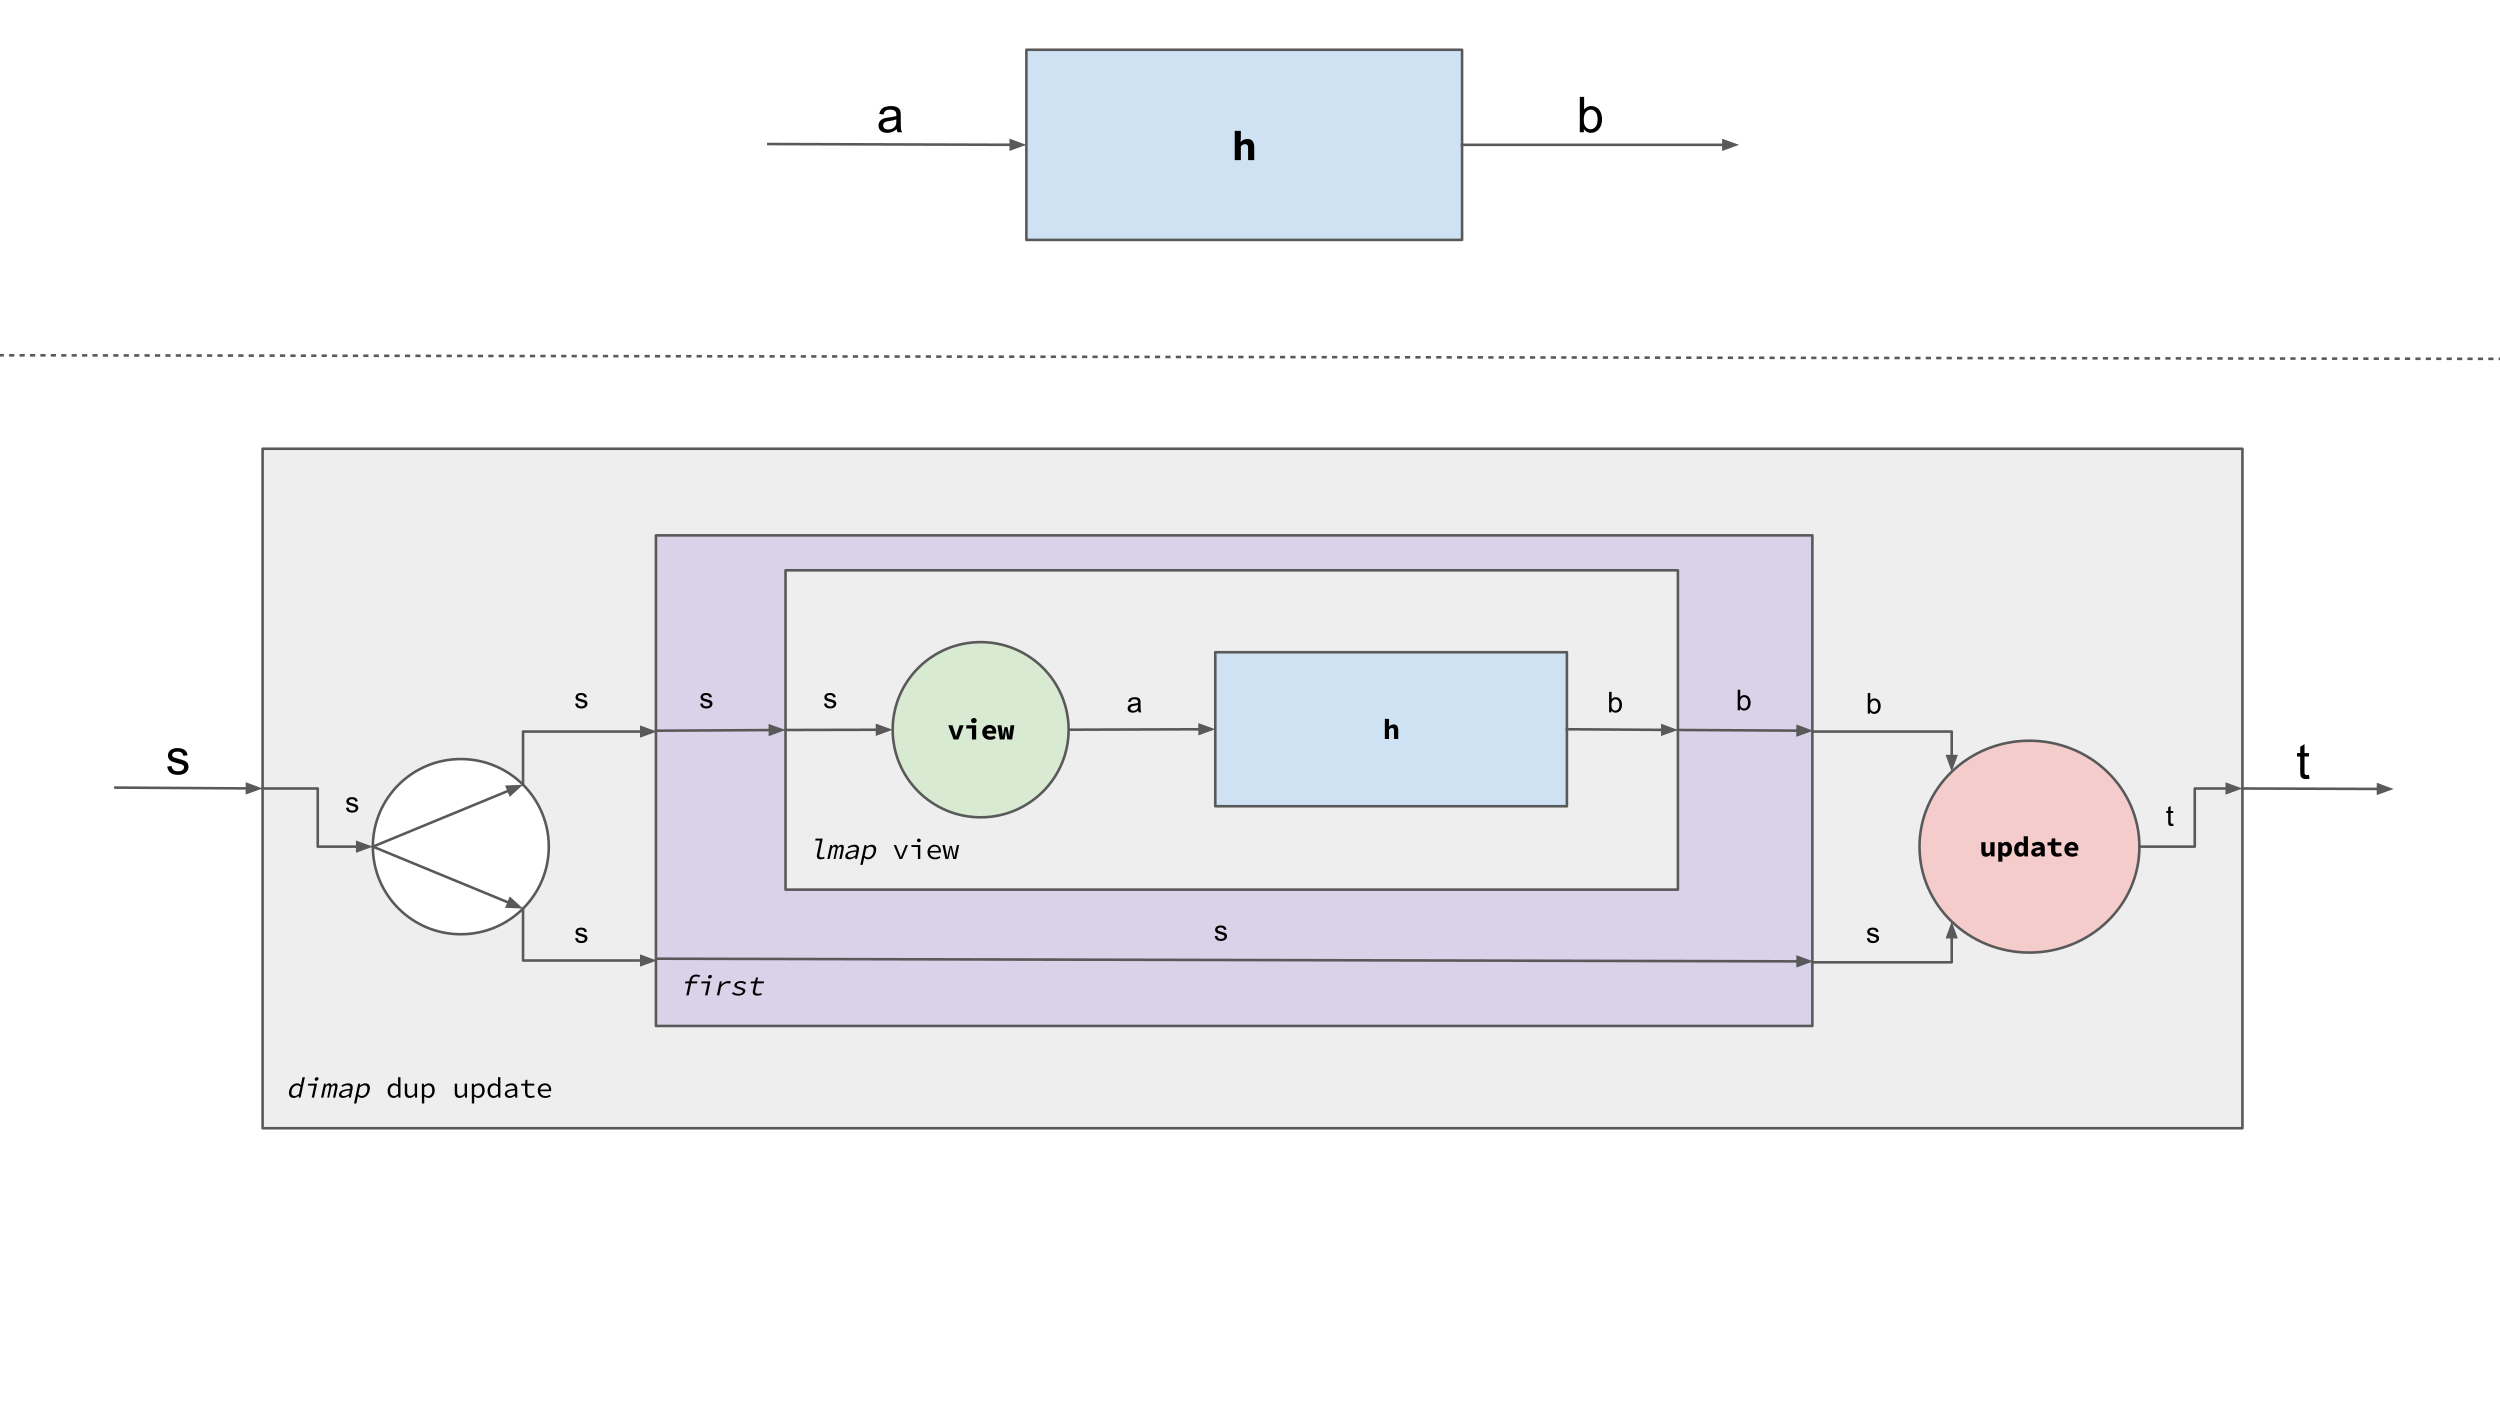 <?xml version="1.0" standalone="yes"?>

<svg version="1.1" viewBox="0.0 0.0 960.0 540.0" fill="none" stroke="none" stroke-linecap="square" stroke-miterlimit="10" xmlns="http://www.w3.org/2000/svg" xmlns:xlink="http://www.w3.org/1999/xlink"><rect x="0.0" y="0.0" width="960.0" height="540.0" fill="#808080" stroke="none"/><clipPath id="g2549d28fde_0_300.0"><path d="m0 0l960.0 0l0 540.0l-960.0 0l0 -540.0z" clip-rule="nonzero"></path></clipPath><g clip-path="url(#g2549d28fde_0_300.0)"><path fill="#ffffff" d="m0 0l960.0 0l0 540.0l-960.0 0z" fill-rule="evenodd"></path><path fill="#eeeeee" d="m100.837 172.325l760.252 0l0 260.913l-760.252 0z" fill-rule="evenodd"></path><path stroke="#595959" stroke-width="1.0" stroke-linejoin="round" stroke-linecap="butt" d="m100.837 172.325l760.252 0l0 260.913l-760.252 0z" fill-rule="evenodd"></path><path fill="#000000" d="m111.056 418.823q0.141 -0.656 0.453 -1.172q0.312 -0.531 0.719 -0.891q0.422 -0.359 0.906 -0.562q0.5 -0.203 0.969 -0.203q0.5 0 0.828 0.188q0.328 0.188 0.625 0.516l0.188 -1.0l0.422 -2.047l0.906 0l-1.656 7.828l-0.75 0l0.078 -0.703l-0.031 0q-0.406 0.344 -0.922 0.594q-0.516 0.234 -1.0 0.234q-0.531 0 -0.922 -0.172q-0.375 -0.188 -0.609 -0.547q-0.234 -0.359 -0.297 -0.875q-0.047 -0.516 0.094 -1.188zm0.938 -0.016q-0.203 0.969 0.094 1.516q0.312 0.531 1.062 0.531q0.781 0 1.672 -0.812l0.562 -2.656q-0.297 -0.344 -0.609 -0.484q-0.312 -0.141 -0.672 -0.141q-0.344 0 -0.688 0.156q-0.328 0.141 -0.609 0.406q-0.281 0.266 -0.5 0.641q-0.203 0.375 -0.312 0.844zm6.363 -2.672l3.391 0l-1.141 5.344l-0.906 0l0.984 -4.609l-2.484 0l0.156 -0.734zm3.078 -1.109q-0.312 0 -0.484 -0.172q-0.156 -0.188 -0.094 -0.516q0.062 -0.312 0.312 -0.5q0.25 -0.203 0.562 -0.203q0.312 0 0.469 0.203q0.156 0.188 0.094 0.5q-0.062 0.328 -0.312 0.516q-0.234 0.172 -0.547 0.172zm2.988 1.109l0.703 0l-0.078 0.703l0.031 0q0.281 -0.375 0.609 -0.609q0.328 -0.234 0.781 -0.234q0.812 0 0.812 0.938q0.328 -0.422 0.672 -0.672q0.344 -0.266 0.797 -0.266q0.562 0 0.766 0.438q0.203 0.422 0.031 1.219l-0.812 3.828l-0.859 0l0.797 -3.75q0.203 -0.953 -0.391 -0.953q-0.281 0 -0.547 0.203q-0.25 0.203 -0.531 0.625l-0.828 3.875l-0.719 0l0.797 -3.75q0.203 -0.953 -0.406 -0.953q-0.281 0 -0.531 0.203q-0.25 0.203 -0.531 0.625l-0.828 3.875l-0.875 0l1.141 -5.344zm5.784 3.953q0.094 -0.453 0.375 -0.781q0.281 -0.344 0.797 -0.578q0.531 -0.234 1.297 -0.391q0.781 -0.156 1.828 -0.25q0.047 -0.266 0.016 -0.5q-0.031 -0.25 -0.156 -0.438q-0.125 -0.188 -0.375 -0.297q-0.234 -0.109 -0.625 -0.109q-0.531 0 -1.062 0.203q-0.516 0.203 -0.938 0.438l-0.219 -0.609q0.219 -0.141 0.516 -0.266q0.312 -0.141 0.625 -0.25q0.328 -0.109 0.688 -0.188q0.359 -0.078 0.719 -0.078q1.094 0 1.5 0.609q0.406 0.594 0.203 1.594l-0.703 3.281l-0.75 0l0.078 -0.719l-0.031 0q-0.531 0.344 -1.125 0.594q-0.594 0.25 -1.172 0.25q-0.375 0 -0.688 -0.109q-0.297 -0.094 -0.516 -0.281q-0.203 -0.203 -0.281 -0.469q-0.078 -0.281 0 -0.656zm0.891 -0.062q-0.047 0.234 0.016 0.391q0.062 0.156 0.188 0.266q0.141 0.109 0.344 0.156q0.219 0.047 0.453 0.047q0.453 0 0.938 -0.203q0.5 -0.203 1.047 -0.594l0.297 -1.406q-0.875 0.062 -1.484 0.188q-0.594 0.125 -0.984 0.297q-0.375 0.172 -0.578 0.391q-0.188 0.203 -0.234 0.469zm6.144 1.906l-0.391 1.797l-0.906 0l1.625 -7.594l0.75 0l-0.078 0.688l0.031 0q0.453 -0.359 1.0 -0.594q0.547 -0.234 1.047 -0.234q0.531 0 0.891 0.203q0.375 0.188 0.578 0.547q0.219 0.359 0.25 0.859q0.031 0.5 -0.109 1.125q-0.141 0.688 -0.453 1.219q-0.297 0.531 -0.719 0.906q-0.422 0.375 -0.906 0.562q-0.469 0.188 -0.953 0.188q-0.375 0 -0.781 -0.172q-0.391 -0.188 -0.672 -0.516l-0.203 1.016zm0.359 -1.703q0.312 0.344 0.672 0.484q0.359 0.141 0.641 0.141q0.719 0 1.297 -0.562q0.578 -0.562 0.781 -1.562q0.094 -0.438 0.078 -0.797q0 -0.375 -0.125 -0.625q-0.125 -0.266 -0.391 -0.406q-0.25 -0.141 -0.641 -0.141q-0.359 0 -0.797 0.203q-0.438 0.188 -0.953 0.594l-0.562 2.672z" fill-rule="nonzero"></path><path fill="#000000" d="m148.856 418.823q0 -0.656 0.203 -1.172q0.203 -0.531 0.531 -0.891q0.344 -0.359 0.781 -0.562q0.453 -0.203 0.922 -0.203q0.5 0 0.859 0.188q0.375 0.188 0.75 0.516l-0.031 -1.0l0 -2.047l0.906 0l0 7.828l-0.75 0l-0.078 -0.703l-0.031 0q-0.328 0.344 -0.797 0.594q-0.453 0.234 -0.938 0.234q-0.531 0 -0.953 -0.172q-0.422 -0.188 -0.734 -0.547q-0.312 -0.359 -0.484 -0.875q-0.156 -0.516 -0.156 -1.188zm0.938 -0.016q0 0.969 0.406 1.516q0.422 0.531 1.172 0.531q0.781 0 1.5 -0.812l0 -2.656q-0.359 -0.344 -0.703 -0.484q-0.344 -0.141 -0.703 -0.141q-0.344 0 -0.656 0.156q-0.297 0.141 -0.531 0.406q-0.219 0.266 -0.359 0.641q-0.125 0.375 -0.125 0.844zm10.363 2.672l-0.75 0l-0.078 -0.938l-0.031 0q-0.406 0.469 -0.891 0.766q-0.484 0.297 -1.109 0.297q-0.969 0 -1.422 -0.531q-0.438 -0.547 -0.438 -1.625l0 -3.312l0.922 0l0 3.203q0 0.75 0.281 1.125q0.281 0.359 0.938 0.359q0.469 0 0.844 -0.234q0.375 -0.234 0.828 -0.75l0 -3.703l0.906 0l0 5.344zm2.753 0.453l0 1.797l-0.906 0l0 -7.594l0.75 0l0.078 0.688l0.031 0q0.375 -0.359 0.859 -0.594q0.5 -0.234 1.0 -0.234q0.531 0 0.938 0.203q0.422 0.188 0.703 0.547q0.281 0.359 0.422 0.859q0.141 0.5 0.141 1.125q0 0.688 -0.203 1.219q-0.188 0.531 -0.531 0.906q-0.328 0.375 -0.766 0.562q-0.438 0.188 -0.922 0.188q-0.375 0 -0.812 -0.172q-0.438 -0.188 -0.797 -0.516l0.016 1.016zm0 -1.703q0.391 0.344 0.766 0.484q0.391 0.141 0.672 0.141q0.719 0 1.172 -0.562q0.469 -0.562 0.469 -1.562q0 -0.438 -0.094 -0.797q-0.078 -0.375 -0.266 -0.625q-0.172 -0.266 -0.469 -0.406q-0.281 -0.141 -0.672 -0.141q-0.359 0 -0.766 0.203q-0.391 0.188 -0.812 0.594l0 2.672zm16.428 1.25l-0.75 0l-0.078 -0.938l-0.031 0q-0.406 0.469 -0.891 0.766q-0.484 0.297 -1.109 0.297q-0.969 0 -1.422 -0.531q-0.438 -0.547 -0.438 -1.625l0 -3.312l0.922 0l0 3.203q0 0.75 0.281 1.125q0.281 0.359 0.938 0.359q0.469 0 0.844 -0.234q0.375 -0.234 0.828 -0.75l0 -3.703l0.906 0l0 5.344zm2.753 0.453l0 1.797l-0.906 0l0 -7.594l0.75 0l0.078 0.688l0.031 0q0.375 -0.359 0.859 -0.594q0.5 -0.234 1.0 -0.234q0.531 0 0.938 0.203q0.422 0.188 0.703 0.547q0.281 0.359 0.422 0.859q0.141 0.5 0.141 1.125q0 0.688 -0.203 1.219q-0.188 0.531 -0.531 0.906q-0.328 0.375 -0.766 0.562q-0.438 0.188 -0.922 0.188q-0.375 0 -0.812 -0.172q-0.438 -0.188 -0.797 -0.516l0.016 1.016zm0 -1.703q0.391 0.344 0.766 0.484q0.391 0.141 0.672 0.141q0.719 0 1.172 -0.562q0.469 -0.562 0.469 -1.562q0 -0.438 -0.094 -0.797q-0.078 -0.375 -0.266 -0.625q-0.172 -0.266 -0.469 -0.406q-0.281 -0.141 -0.672 -0.141q-0.359 0 -0.766 0.203q-0.391 0.188 -0.812 0.594l0 2.672zm5.128 -1.406q0 -0.656 0.203 -1.172q0.203 -0.531 0.531 -0.891q0.344 -0.359 0.781 -0.562q0.453 -0.203 0.922 -0.203q0.5 0 0.859 0.188q0.375 0.188 0.75 0.516l-0.031 -1.0l0 -2.047l0.906 0l0 7.828l-0.75 0l-0.078 -0.703l-0.031 0q-0.328 0.344 -0.797 0.594q-0.453 0.234 -0.938 0.234q-0.531 0 -0.953 -0.172q-0.422 -0.188 -0.734 -0.547q-0.312 -0.359 -0.484 -0.875q-0.156 -0.516 -0.156 -1.188zm0.938 -0.016q0 0.969 0.406 1.516q0.422 0.531 1.172 0.531q0.781 0 1.5 -0.812l0 -2.656q-0.359 -0.344 -0.703 -0.484q-0.344 -0.141 -0.703 -0.141q-0.344 0 -0.656 0.156q-0.297 0.141 -0.531 0.406q-0.219 0.266 -0.359 0.641q-0.125 0.375 -0.125 0.844zm5.691 1.281q0 -0.453 0.203 -0.781q0.219 -0.344 0.688 -0.578q0.469 -0.234 1.203 -0.391q0.75 -0.156 1.781 -0.25q-0.016 -0.266 -0.094 -0.5q-0.078 -0.25 -0.25 -0.438q-0.156 -0.188 -0.422 -0.297q-0.266 -0.109 -0.656 -0.109q-0.531 0 -1.016 0.203q-0.484 0.203 -0.859 0.438l-0.344 -0.609q0.188 -0.141 0.453 -0.266q0.281 -0.141 0.578 -0.25q0.312 -0.109 0.641 -0.188q0.344 -0.078 0.703 -0.078q1.094 0 1.625 0.609q0.547 0.594 0.547 1.594l0 3.281l-0.75 0l-0.078 -0.719l-0.031 0q-0.453 0.344 -1.0 0.594q-0.531 0.25 -1.109 0.25q-0.375 0 -0.703 -0.109q-0.328 -0.094 -0.578 -0.281q-0.25 -0.203 -0.391 -0.469q-0.141 -0.281 -0.141 -0.656zm0.875 -0.062q0 0.234 0.094 0.391q0.109 0.156 0.266 0.266q0.156 0.109 0.375 0.156q0.219 0.047 0.453 0.047q0.453 0 0.891 -0.203q0.453 -0.203 0.922 -0.594l0 -1.406q-0.859 0.062 -1.438 0.188q-0.578 0.125 -0.922 0.297q-0.344 0.172 -0.5 0.391q-0.141 0.203 -0.141 0.469zm6.894 -3.156l-1.5 0l0 -0.688l1.531 -0.047l0.125 -1.5l0.75 0l0 1.5l2.625 0l0 0.734l-2.625 0l0 2.547q0 0.359 0.062 0.625q0.062 0.266 0.219 0.453q0.156 0.188 0.422 0.281q0.266 0.094 0.641 0.094q0.391 0 0.688 -0.062q0.312 -0.062 0.609 -0.172l0.188 0.656q-0.359 0.125 -0.797 0.219q-0.438 0.094 -0.875 0.094q-0.594 0 -0.984 -0.156q-0.391 -0.156 -0.641 -0.438q-0.234 -0.297 -0.344 -0.703q-0.094 -0.406 -0.094 -0.906l0 -2.531zm4.894 1.953q0 -0.672 0.219 -1.188q0.234 -0.516 0.609 -0.875q0.391 -0.375 0.875 -0.562q0.484 -0.203 1.0 -0.203q0.578 0 1.031 0.188q0.453 0.188 0.766 0.516q0.312 0.328 0.469 0.797q0.172 0.453 0.172 1.016q0 0.141 -0.016 0.281q0 0.141 -0.016 0.234l-4.188 0q0.016 0.422 0.172 0.766q0.172 0.344 0.438 0.594q0.266 0.234 0.625 0.375q0.375 0.125 0.812 0.125q0.484 0 0.875 -0.125q0.391 -0.141 0.766 -0.375l0.312 0.594q-0.391 0.266 -0.906 0.453q-0.5 0.172 -1.156 0.172q-0.594 0 -1.125 -0.188q-0.516 -0.188 -0.906 -0.547q-0.391 -0.359 -0.609 -0.875q-0.219 -0.516 -0.219 -1.172zm4.312 -0.453q0 -0.797 -0.422 -1.219q-0.422 -0.438 -1.172 -0.438q-0.328 0 -0.641 0.109q-0.297 0.109 -0.547 0.328q-0.234 0.219 -0.406 0.531q-0.156 0.297 -0.203 0.688l3.391 0z" fill-rule="nonzero"></path><path fill="#d9d2e9" d="m251.885 205.583l444.063 0l0 188.378l-444.063 0z" fill-rule="evenodd"></path><path stroke="#595959" stroke-width="1.0" stroke-linejoin="round" stroke-linecap="butt" d="m251.885 205.583l444.063 0l0 188.378l-444.063 0z" fill-rule="evenodd"></path><path fill="#000000" d="m268.525 375.232q-0.312 -0.156 -0.578 -0.203q-0.266 -0.062 -0.625 -0.062q-0.719 0 -1.125 0.375q-0.391 0.375 -0.531 1.031l-0.094 0.484l2.25 0l-0.156 0.734l-2.25 0l-0.984 4.609l-0.891 0l0.984 -4.609l-1.516 0l0.141 -0.688l1.531 -0.047l0.094 -0.453q0.203 -0.984 0.844 -1.578q0.656 -0.594 1.766 -0.594q0.797 0 1.484 0.312l-0.344 0.688zm0.878 1.625l3.391 0l-1.141 5.344l-0.906 0l0.984 -4.609l-2.484 0l0.156 -0.734zm3.078 -1.109q-0.312 0 -0.484 -0.172q-0.156 -0.188 -0.094 -0.516q0.062 -0.312 0.312 -0.5q0.25 -0.203 0.562 -0.203q0.312 0 0.469 0.203q0.156 0.188 0.094 0.5q-0.062 0.328 -0.312 0.516q-0.234 0.172 -0.547 0.172zm3.941 1.109l0.75 0l-0.203 1.266l0.031 0q0.547 -0.656 1.25 -1.031q0.703 -0.375 1.438 -0.375q0.297 0 0.531 0.062q0.25 0.047 0.484 0.156l-0.375 0.781q-0.281 -0.094 -0.469 -0.125q-0.172 -0.047 -0.5 -0.047q-0.594 0 -1.234 0.344q-0.625 0.344 -1.266 1.172l-0.672 3.141l-0.906 0l1.141 -5.344zm5.159 4.047q0.375 0.328 0.844 0.531q0.484 0.188 1.203 0.188q0.734 0 1.125 -0.234q0.406 -0.25 0.484 -0.594q0.062 -0.312 -0.266 -0.547q-0.328 -0.25 -1.25 -0.484q-0.391 -0.109 -0.734 -0.25q-0.344 -0.141 -0.578 -0.328q-0.219 -0.203 -0.344 -0.422q-0.125 -0.234 -0.062 -0.516q0.062 -0.328 0.266 -0.609q0.219 -0.281 0.531 -0.484q0.328 -0.203 0.781 -0.312q0.453 -0.125 1.0 -0.125q0.609 0 1.125 0.203q0.531 0.203 0.859 0.484l-0.562 0.578q-0.281 -0.25 -0.688 -0.406q-0.391 -0.156 -0.891 -0.156q-0.375 0 -0.641 0.062q-0.266 0.062 -0.453 0.172q-0.172 0.109 -0.266 0.25q-0.078 0.141 -0.125 0.297q-0.062 0.328 0.328 0.547q0.406 0.203 1.109 0.391q1.016 0.281 1.453 0.641q0.453 0.344 0.328 0.953q-0.062 0.328 -0.281 0.625q-0.203 0.281 -0.562 0.5q-0.344 0.219 -0.828 0.344q-0.469 0.125 -1.047 0.125q-0.781 0 -1.406 -0.234q-0.609 -0.25 -1.016 -0.594l0.562 -0.594zm8.128 -3.312l-1.5 0l0.141 -0.688l1.547 -0.047l0.438 -1.5l0.75 0l-0.312 1.5l2.625 0l-0.156 0.734l-2.625 0l-0.547 2.547q-0.078 0.359 -0.078 0.625q0.016 0.266 0.125 0.453q0.125 0.188 0.359 0.281q0.25 0.094 0.625 0.094q0.391 0 0.703 -0.062q0.328 -0.062 0.641 -0.172l0.062 0.656q-0.391 0.125 -0.859 0.219q-0.453 0.094 -0.891 0.094q-0.594 0 -0.953 -0.156q-0.344 -0.156 -0.531 -0.438q-0.188 -0.297 -0.203 -0.703q-0.016 -0.406 0.094 -0.906l0.547 -2.531z" fill-rule="nonzero"></path><path fill="#cfe2f3" d="m394.129 19.12l167.307 0l0 73.008l-167.307 0z" fill-rule="evenodd"></path><path stroke="#595959" stroke-width="1.0" stroke-linejoin="round" stroke-linecap="butt" d="m394.129 19.12l167.307 0l0 73.008l-167.307 0z" fill-rule="evenodd"></path><path fill="#000000" d="m474.138 50.265l2.344 0l0 2.75l-0.125 1.531q0.234 -0.234 0.516 -0.438q0.281 -0.219 0.609 -0.391q0.328 -0.172 0.719 -0.266q0.391 -0.094 0.844 -0.094q1.344 0 1.953 0.859q0.625 0.859 0.625 2.375l0 4.891l-2.359 0l0 -4.594q0 -0.797 -0.25 -1.156q-0.25 -0.375 -0.906 -0.375q-0.484 0 -0.844 0.203q-0.359 0.203 -0.781 0.625l0 5.297l-2.344 0l0 -11.219z" fill-rule="nonzero"></path><path fill="#000000" fill-opacity="0.0" d="m295.042 55.309l99.087 0.315" fill-rule="evenodd"></path><path stroke="#595959" stroke-width="1.0" stroke-linejoin="round" stroke-linecap="butt" d="m295.042 55.309l93.087 0.296" fill-rule="evenodd"></path><path fill="#595959" stroke="#595959" stroke-width="1.0" stroke-linecap="butt" d="m388.123 57.257l4.543 -1.637l-4.533 -1.666z" fill-rule="evenodd"></path><path fill="#000000" fill-opacity="0.0" d="m561.436 55.624l106.362 0" fill-rule="evenodd"></path><path stroke="#595959" stroke-width="1.0" stroke-linejoin="round" stroke-linecap="butt" d="m561.436 55.624l100.362 0" fill-rule="evenodd"></path><path fill="#595959" stroke="#595959" stroke-width="1.0" stroke-linecap="butt" d="m661.798 57.276l4.538 -1.652l-4.538 -1.652z" fill-rule="evenodd"></path><path fill="#000000" fill-opacity="0.0" d="m327.657 23.876l29.512 0l0 31.496l-29.512 0z" fill-rule="evenodd"></path><path fill="#000000" d="m344.345 49.577q-0.938 0.797 -1.797 1.125q-0.859 0.312 -1.844 0.312q-1.609 0 -2.484 -0.781q-0.875 -0.797 -0.875 -2.031q0 -0.734 0.328 -1.328q0.328 -0.594 0.859 -0.953q0.531 -0.359 1.203 -0.547q0.5 -0.141 1.484 -0.25q2.031 -0.25 2.984 -0.578q0 -0.344 0 -0.438q0 -1.016 -0.469 -1.438q-0.641 -0.562 -1.906 -0.562q-1.172 0 -1.734 0.406q-0.562 0.406 -0.828 1.469l-1.641 -0.234q0.234 -1.047 0.734 -1.688q0.516 -0.641 1.469 -0.984q0.969 -0.359 2.25 -0.359q1.266 0 2.047 0.297q0.781 0.297 1.156 0.75q0.375 0.453 0.516 1.141q0.094 0.422 0.094 1.531l0 2.234q0 2.328 0.094 2.953q0.109 0.609 0.438 1.172l-1.75 0q-0.266 -0.516 -0.328 -1.219zm-0.141 -3.719q-0.906 0.359 -2.734 0.625q-1.031 0.141 -1.453 0.328q-0.422 0.188 -0.656 0.547q-0.234 0.359 -0.234 0.797q0 0.672 0.5 1.125q0.516 0.438 1.484 0.438q0.969 0 1.719 -0.422q0.75 -0.438 1.109 -1.156q0.266 -0.578 0.266 -1.672l0 -0.609z" fill-rule="nonzero"></path><path fill="#000000" fill-opacity="0.0" d="m596.398 23.876l29.512 0l0 31.496l-29.512 0z" fill-rule="evenodd"></path><path fill="#000000" d="m608.194 50.796l-1.547 0l0 -13.594l1.656 0l0 4.844q1.062 -1.328 2.703 -1.328q0.906 0 1.719 0.375q0.812 0.359 1.328 1.031q0.531 0.656 0.828 1.594q0.297 0.938 0.297 2.0q0 2.531 -1.25 3.922q-1.25 1.375 -3.0 1.375q-1.75 0 -2.734 -1.453l0 1.234zm-0.016 -5.0q0 1.766 0.469 2.562q0.797 1.281 2.141 1.281q1.094 0 1.891 -0.938q0.797 -0.953 0.797 -2.844q0 -1.922 -0.766 -2.844q-0.766 -0.922 -1.844 -0.922q-1.094 0 -1.891 0.953q-0.797 0.953 -0.797 2.75z" fill-rule="nonzero"></path><path fill="#000000" fill-opacity="0.0" d="m0 136.418l960.693 1.386" fill-rule="evenodd"></path><path stroke="#595959" stroke-width="1.0" stroke-linejoin="round" stroke-linecap="butt" stroke-dasharray="1.0,3.0" d="m0 136.418l960.693 1.386" fill-rule="evenodd"></path><path fill="#eeeeee" d="m301.644 219.003l342.677 0l0 122.614l-342.677 0z" fill-rule="evenodd"></path><path stroke="#595959" stroke-width="1.0" stroke-linejoin="round" stroke-linecap="butt" d="m301.644 219.003l342.677 0l0 122.614l-342.677 0z" fill-rule="evenodd"></path><path fill="#000000" d="m313.191 322.029l2.734 0l-1.281 6.094q-0.125 0.594 0.094 0.859q0.219 0.266 0.688 0.266q0.453 0 1.078 -0.266l0.094 0.688q-0.391 0.125 -0.734 0.219q-0.344 0.094 -0.781 0.094q-0.859 0 -1.203 -0.484q-0.344 -0.484 -0.141 -1.438l1.125 -5.297l-1.828 0l0.156 -0.734zm5.644 2.484l0.703 0l-0.078 0.703l0.031 0q0.281 -0.375 0.609 -0.609q0.328 -0.234 0.781 -0.234q0.812 0 0.812 0.938q0.328 -0.422 0.672 -0.672q0.344 -0.266 0.797 -0.266q0.562 0 0.766 0.438q0.203 0.422 0.031 1.219l-0.812 3.828l-0.859 0l0.797 -3.75q0.203 -0.953 -0.391 -0.953q-0.281 0 -0.547 0.203q-0.25 0.203 -0.531 0.625l-0.828 3.875l-0.719 0l0.797 -3.75q0.203 -0.953 -0.406 -0.953q-0.281 0 -0.531 0.203q-0.25 0.203 -0.531 0.625l-0.828 3.875l-0.875 0l1.141 -5.344zm5.784 3.953q0.094 -0.453 0.375 -0.781q0.281 -0.344 0.797 -0.578q0.531 -0.234 1.297 -0.391q0.781 -0.156 1.828 -0.25q0.047 -0.266 0.016 -0.5q-0.031 -0.25 -0.156 -0.438q-0.125 -0.188 -0.375 -0.297q-0.234 -0.109 -0.625 -0.109q-0.531 0 -1.062 0.203q-0.516 0.203 -0.938 0.438l-0.219 -0.609q0.219 -0.141 0.516 -0.266q0.312 -0.141 0.625 -0.25q0.328 -0.109 0.688 -0.188q0.359 -0.078 0.719 -0.078q1.094 0 1.5 0.609q0.406 0.594 0.203 1.594l-0.703 3.281l-0.75 0l0.078 -0.719l-0.031 0q-0.531 0.344 -1.125 0.594q-0.594 0.25 -1.172 0.25q-0.375 0 -0.688 -0.109q-0.297 -0.094 -0.516 -0.281q-0.203 -0.203 -0.281 -0.469q-0.078 -0.281 0 -0.656zm0.891 -0.062q-0.047 0.234 0.016 0.391q0.062 0.156 0.188 0.266q0.141 0.109 0.344 0.156q0.219 0.047 0.453 0.047q0.453 0 0.938 -0.203q0.5 -0.203 1.047 -0.594l0.297 -1.406q-0.875 0.062 -1.484 0.188q-0.594 0.125 -0.984 0.297q-0.375 0.172 -0.578 0.391q-0.188 0.203 -0.234 0.469zm6.144 1.906l-0.391 1.797l-0.906 0l1.625 -7.594l0.75 0l-0.078 0.688l0.031 0q0.453 -0.359 1.0 -0.594q0.547 -0.234 1.047 -0.234q0.531 0 0.891 0.203q0.375 0.188 0.578 0.547q0.219 0.359 0.25 0.859q0.031 0.5 -0.109 1.125q-0.141 0.688 -0.453 1.219q-0.297 0.531 -0.719 0.906q-0.422 0.375 -0.906 0.562q-0.469 0.188 -0.953 0.188q-0.375 0 -0.781 -0.172q-0.391 -0.188 -0.672 -0.516l-0.203 1.016zm0.359 -1.703q0.312 0.344 0.672 0.484q0.359 0.141 0.641 0.141q0.719 0 1.297 -0.562q0.578 -0.562 0.781 -1.562q0.094 -0.438 0.078 -0.797q0 -0.375 -0.125 -0.625q-0.125 -0.266 -0.391 -0.406q-0.25 -0.141 -0.641 -0.141q-0.359 0 -0.797 0.203q-0.438 0.188 -0.953 0.594l-0.562 2.672z" fill-rule="nonzero"></path><path fill="#000000" d="m343.176 324.513l0.906 0l1.234 3.031q0.172 0.406 0.312 0.797q0.156 0.391 0.297 0.781l0.047 0q0.141 -0.391 0.266 -0.781q0.141 -0.391 0.312 -0.797l1.234 -3.031l0.859 0l-2.203 5.344l-1.016 0l-2.25 -5.344zm6.816 0l3.391 0l0 5.344l-0.906 0l0 -4.609l-2.484 0l0 -0.734zm2.844 -1.109q-0.312 0 -0.516 -0.172q-0.203 -0.188 -0.203 -0.516q0 -0.312 0.203 -0.5q0.203 -0.203 0.516 -0.203q0.312 0 0.516 0.203q0.203 0.188 0.203 0.5q0 0.328 -0.203 0.516q-0.203 0.172 -0.516 0.172zm3.331 3.797q0 -0.672 0.219 -1.188q0.234 -0.516 0.609 -0.875q0.391 -0.375 0.875 -0.562q0.484 -0.203 1.0 -0.203q0.578 0 1.031 0.188q0.453 0.188 0.766 0.516q0.312 0.328 0.469 0.797q0.172 0.453 0.172 1.016q0 0.141 -0.016 0.281q0 0.141 -0.016 0.234l-4.188 0q0.016 0.422 0.172 0.766q0.172 0.344 0.438 0.594q0.266 0.234 0.625 0.375q0.375 0.125 0.812 0.125q0.484 0 0.875 -0.125q0.391 -0.141 0.766 -0.375l0.312 0.594q-0.391 0.266 -0.906 0.453q-0.5 0.172 -1.156 0.172q-0.594 0 -1.125 -0.188q-0.516 -0.188 -0.906 -0.547q-0.391 -0.359 -0.609 -0.875q-0.219 -0.516 -0.219 -1.172zm4.312 -0.453q0 -0.797 -0.422 -1.219q-0.422 -0.438 -1.172 -0.438q-0.328 0 -0.641 0.109q-0.297 0.109 -0.547 0.328q-0.234 0.219 -0.406 0.531q-0.156 0.297 -0.203 0.688l3.391 0zm1.409 -2.234l0.922 0l0.641 3.094q0.078 0.375 0.141 0.75q0.078 0.359 0.125 0.734l0.047 0q0.078 -0.375 0.156 -0.734q0.078 -0.375 0.156 -0.75l0.656 -2.781l0.766 0l0.656 2.781q0.094 0.375 0.172 0.75q0.078 0.359 0.172 0.734l0.031 0q0.078 -0.375 0.141 -0.734q0.062 -0.375 0.125 -0.75l0.656 -3.094l0.859 0l-1.172 5.344l-1.094 0l-0.625 -2.703q-0.078 -0.391 -0.156 -0.766q-0.062 -0.375 -0.141 -0.781l-0.047 0q-0.062 0.344 -0.141 0.719q-0.062 0.375 -0.156 0.844l-0.625 2.688l-1.078 0l-1.188 -5.344z" fill-rule="nonzero"></path><path fill="#cfe2f3" d="m466.667 250.454l135.024 0l0 59.15l-135.024 0z" fill-rule="evenodd"></path><path stroke="#595959" stroke-width="1.0" stroke-linejoin="round" stroke-linecap="butt" d="m466.667 250.454l135.024 0l0 59.15l-135.024 0z" fill-rule="evenodd"></path><path fill="#000000" d="m531.779 276.05l1.609 0l0 1.906l-0.078 1.031q0.156 -0.141 0.344 -0.281q0.203 -0.156 0.422 -0.266q0.234 -0.125 0.5 -0.188q0.266 -0.078 0.578 -0.078q0.922 0 1.344 0.594q0.422 0.594 0.422 1.641l0 3.359l-1.609 0l0 -3.156q0 -0.547 -0.188 -0.797q-0.172 -0.266 -0.625 -0.266q-0.328 0 -0.578 0.156q-0.25 0.141 -0.531 0.422l0 3.641l-1.609 0l0 -7.719z" fill-rule="nonzero"></path><path fill="#000000" fill-opacity="0.0" d="m410.346 280.209l56.315 -0.189" fill-rule="evenodd"></path><path stroke="#595959" stroke-width="1.0" stroke-linejoin="round" stroke-linecap="butt" d="m410.346 280.209l50.315 -0.169" fill-rule="evenodd"></path><path fill="#595959" stroke="#595959" stroke-width="1.0" stroke-linecap="butt" d="m460.666 281.692l4.533 -1.667l-4.544 -1.637z" fill-rule="evenodd"></path><path fill="#000000" fill-opacity="0.0" d="m601.691 280.029l42.646 0.283" fill-rule="evenodd"></path><path stroke="#595959" stroke-width="1.0" stroke-linejoin="round" stroke-linecap="butt" d="m601.691 280.029l36.646 0.244" fill-rule="evenodd"></path><path fill="#595959" stroke="#595959" stroke-width="1.0" stroke-linecap="butt" d="m638.326 281.924l4.549 -1.622l-4.527 -1.682z" fill-rule="evenodd"></path><path fill="#000000" fill-opacity="0.0" d="m423.626 254.307l23.811 0l0 25.512l-23.811 0z" fill-rule="evenodd"></path><path fill="#000000" d="m437.079 272.844q-0.547 0.453 -1.047 0.641q-0.484 0.188 -1.062 0.188q-0.938 0 -1.453 -0.453q-0.5 -0.469 -0.5 -1.172q0 -0.422 0.188 -0.766q0.203 -0.344 0.5 -0.547q0.312 -0.219 0.703 -0.328q0.281 -0.078 0.859 -0.141q1.172 -0.141 1.719 -0.344q0.016 -0.188 0.016 -0.25q0 -0.594 -0.281 -0.828q-0.359 -0.328 -1.094 -0.328q-0.688 0 -1.016 0.234q-0.312 0.234 -0.469 0.844l-0.953 -0.125q0.125 -0.609 0.422 -0.984q0.297 -0.375 0.859 -0.562q0.562 -0.203 1.297 -0.203q0.734 0 1.188 0.172q0.453 0.172 0.656 0.438q0.219 0.25 0.312 0.641q0.047 0.25 0.047 0.906l0 1.281q0 1.344 0.062 1.703q0.062 0.359 0.25 0.688l-1.016 0q-0.156 -0.297 -0.188 -0.703zm-0.094 -2.156q-0.516 0.219 -1.578 0.359q-0.594 0.094 -0.844 0.203q-0.234 0.094 -0.375 0.312q-0.141 0.203 -0.141 0.453q0 0.391 0.297 0.656q0.297 0.25 0.859 0.25q0.562 0 0.984 -0.25q0.438 -0.25 0.656 -0.672q0.141 -0.328 0.141 -0.969l0 -0.344z" fill-rule="nonzero"></path><path fill="#000000" fill-opacity="0.0" d="m608.176 254.307l23.811 0l0 25.512l-23.811 0z" fill-rule="evenodd"></path><path fill="#000000" d="m618.786 273.547l-0.891 0l0 -7.875l0.969 0l0 2.812q0.609 -0.766 1.562 -0.766q0.531 0 1.0 0.219q0.469 0.203 0.766 0.594q0.312 0.375 0.484 0.922q0.172 0.531 0.172 1.156q0 1.469 -0.734 2.266q-0.719 0.797 -1.734 0.797q-1.016 0 -1.594 -0.844l0 0.719zm0 -2.891q0 1.016 0.281 1.484q0.453 0.734 1.234 0.734q0.625 0 1.078 -0.547q0.469 -0.547 0.469 -1.641q0 -1.109 -0.438 -1.641q-0.438 -0.531 -1.078 -0.531q-0.625 0 -1.094 0.547q-0.453 0.547 -0.453 1.594z" fill-rule="nonzero"></path><path fill="#d9ead3" d="m342.787 280.209l0 0c0 -18.578 15.124 -33.638 33.78 -33.638l0 0c8.959 0 17.551 3.544 23.886 9.852c6.335 6.308 9.894 14.864 9.894 23.785l0 0c0 18.578 -15.124 33.638 -33.78 33.638l0 0c-18.656 0 -33.78 -15.06 -33.78 -33.638z" fill-rule="evenodd"></path><path stroke="#595959" stroke-width="1.0" stroke-linejoin="round" stroke-linecap="butt" d="m342.787 280.209l0 0c0 -18.578 15.124 -33.638 33.78 -33.638l0 0c8.959 0 17.551 3.544 23.886 9.852c6.335 6.308 9.894 14.864 9.894 23.785l0 0c0 18.578 -15.124 33.638 -33.78 33.638l0 0c-18.656 0 -33.78 -15.06 -33.78 -33.638z" fill-rule="evenodd"></path><path fill="#000000" d="m364.122 278.496l1.625 0l0.859 2.578q0.125 0.406 0.25 0.828q0.125 0.422 0.25 0.844l0.031 0q0.125 -0.422 0.234 -0.844q0.125 -0.422 0.25 -0.828l0.859 -2.578l1.562 0l-2.016 5.453l-1.859 0l-2.047 -5.453zm6.925 0l3.797 0l0 5.453l-1.609 0l0 -4.188l-2.188 0l0 -1.266zm2.922 -0.812q-0.469 0 -0.781 -0.25q-0.297 -0.266 -0.297 -0.719q0 -0.453 0.297 -0.734q0.312 -0.281 0.781 -0.281q0.469 0 0.766 0.281q0.312 0.281 0.312 0.734q0 0.453 -0.312 0.719q-0.297 0.25 -0.766 0.25zm3.206 3.531q0 -0.672 0.234 -1.188q0.234 -0.531 0.625 -0.891q0.406 -0.375 0.906 -0.578q0.516 -0.203 1.062 -0.203q0.625 0 1.109 0.203q0.484 0.203 0.797 0.562q0.328 0.344 0.484 0.828q0.172 0.469 0.172 1.031q0 0.219 -0.016 0.422q-0.016 0.188 -0.047 0.297l-3.672 0q0.094 0.609 0.531 0.891q0.453 0.266 1.047 0.266q0.375 0 0.703 -0.094q0.344 -0.094 0.719 -0.281l0.516 0.969q-0.453 0.297 -1.031 0.469q-0.562 0.156 -1.125 0.156q-0.641 0 -1.188 -0.188q-0.547 -0.188 -0.953 -0.547q-0.406 -0.375 -0.641 -0.906q-0.234 -0.531 -0.234 -1.219zm3.938 -0.594q0 -0.453 -0.266 -0.734q-0.25 -0.297 -0.812 -0.297q-0.438 0 -0.781 0.266q-0.328 0.25 -0.438 0.766l2.297 0zm1.894 -2.125l1.578 0l0.328 2.531q0.062 0.406 0.094 0.797q0.047 0.391 0.094 0.812l0.031 0q0.062 -0.422 0.109 -0.828q0.062 -0.406 0.156 -0.781l0.328 -1.812l1.141 0l0.359 1.812q0.078 0.406 0.141 0.797q0.078 0.391 0.125 0.812l0.047 0q0.047 -0.422 0.078 -0.812q0.047 -0.391 0.094 -0.797l0.328 -2.531l1.484 0l-0.859 5.453l-1.859 0l-0.312 -1.812q-0.062 -0.391 -0.109 -0.781q-0.047 -0.391 -0.094 -0.828l-0.047 0q-0.031 0.297 -0.078 0.672q-0.031 0.375 -0.125 0.938l-0.297 1.812l-1.828 0l-0.906 -5.453z" fill-rule="nonzero"></path><path fill="#000000" fill-opacity="0.0" d="m301.644 280.31l41.134 -0.095" fill-rule="evenodd"></path><path stroke="#595959" stroke-width="1.0" stroke-linejoin="round" stroke-linecap="butt" d="m301.644 280.31l35.134 -0.081" fill-rule="evenodd"></path><path fill="#595959" stroke="#595959" stroke-width="1.0" stroke-linecap="butt" d="m336.782 281.881l4.534 -1.662l-4.542 -1.641z" fill-rule="evenodd"></path><path fill="#000000" fill-opacity="0.0" d="m307.059 252.687l29.795 0l0 25.512l-29.795 0z" fill-rule="evenodd"></path><path fill="#000000" d="m316.403 270.224l0.953 -0.156q0.078 0.578 0.438 0.891q0.375 0.297 1.031 0.297q0.672 0 0.984 -0.266q0.328 -0.266 0.328 -0.641q0 -0.328 -0.281 -0.516q-0.203 -0.125 -0.984 -0.328q-1.062 -0.266 -1.484 -0.453q-0.406 -0.203 -0.625 -0.547q-0.203 -0.344 -0.203 -0.766q0 -0.391 0.172 -0.703q0.172 -0.328 0.484 -0.547q0.219 -0.172 0.609 -0.281q0.391 -0.109 0.828 -0.109q0.672 0 1.172 0.188q0.516 0.188 0.75 0.531q0.25 0.328 0.344 0.875l-0.938 0.125q-0.078 -0.438 -0.391 -0.672q-0.297 -0.25 -0.859 -0.25q-0.672 0 -0.953 0.219q-0.281 0.219 -0.281 0.516q0 0.188 0.109 0.328q0.125 0.156 0.375 0.266q0.141 0.047 0.859 0.25q1.016 0.266 1.422 0.438q0.406 0.172 0.641 0.516q0.234 0.328 0.234 0.828q0 0.484 -0.281 0.906q-0.281 0.422 -0.812 0.656q-0.531 0.234 -1.203 0.234q-1.109 0 -1.703 -0.453q-0.578 -0.469 -0.734 -1.375z" fill-rule="nonzero"></path><path fill="#000000" fill-opacity="0.0" d="m251.912 280.593l49.732 -0.283" fill-rule="evenodd"></path><path stroke="#595959" stroke-width="1.0" stroke-linejoin="round" stroke-linecap="butt" d="m251.912 280.593l43.732 -0.249" fill-rule="evenodd"></path><path fill="#595959" stroke="#595959" stroke-width="1.0" stroke-linecap="butt" d="m295.654 281.996l4.529 -1.678l-4.547 -1.626z" fill-rule="evenodd"></path><path fill="#000000" fill-opacity="0.0" d="m644.322 280.31l51.969 0.283" fill-rule="evenodd"></path><path stroke="#595959" stroke-width="1.0" stroke-linejoin="round" stroke-linecap="butt" d="m644.322 280.31l45.969 0.251" fill-rule="evenodd"></path><path fill="#595959" stroke="#595959" stroke-width="1.0" stroke-linecap="butt" d="m690.281 282.212l4.547 -1.627l-4.529 -1.676z" fill-rule="evenodd"></path><path fill="#000000" fill-opacity="0.0" d="m259.509 252.687l29.795 0l0 25.512l-29.795 0z" fill-rule="evenodd"></path><path fill="#000000" d="m268.852 270.224l0.953 -0.156q0.078 0.578 0.438 0.891q0.375 0.297 1.031 0.297q0.672 0 0.984 -0.266q0.328 -0.266 0.328 -0.641q0 -0.328 -0.281 -0.516q-0.203 -0.125 -0.984 -0.328q-1.062 -0.266 -1.484 -0.453q-0.406 -0.203 -0.625 -0.547q-0.203 -0.344 -0.203 -0.766q0 -0.391 0.172 -0.703q0.172 -0.328 0.484 -0.547q0.219 -0.172 0.609 -0.281q0.391 -0.109 0.828 -0.109q0.672 0 1.172 0.188q0.516 0.188 0.75 0.531q0.25 0.328 0.344 0.875l-0.938 0.125q-0.078 -0.438 -0.391 -0.672q-0.297 -0.25 -0.859 -0.25q-0.672 0 -0.953 0.219q-0.281 0.219 -0.281 0.516q0 0.188 0.109 0.328q0.125 0.156 0.375 0.266q0.141 0.047 0.859 0.25q1.016 0.266 1.422 0.438q0.406 0.172 0.641 0.516q0.234 0.328 0.234 0.828q0 0.484 -0.281 0.906q-0.281 0.422 -0.812 0.656q-0.531 0.234 -1.203 0.234q-1.109 0 -1.703 -0.453q-0.578 -0.469 -0.734 -1.375z" fill-rule="nonzero"></path><path fill="#000000" fill-opacity="0.0" d="m657.561 253.497l29.795 0l0 25.512l-29.795 0z" fill-rule="evenodd"></path><path fill="#000000" d="m668.171 272.737l-0.891 0l0 -7.875l0.969 0l0 2.812q0.609 -0.766 1.562 -0.766q0.531 0 1.0 0.219q0.469 0.203 0.766 0.594q0.312 0.375 0.484 0.922q0.172 0.531 0.172 1.156q0 1.469 -0.734 2.266q-0.719 0.797 -1.734 0.797q-1.016 0 -1.594 -0.844l0 0.719zm0 -2.891q0 1.016 0.281 1.484q0.453 0.734 1.234 0.734q0.625 0 1.078 -0.547q0.469 -0.547 0.469 -1.641q0 -1.109 -0.438 -1.641q-0.438 -0.531 -1.078 -0.531q-0.625 0 -1.094 0.547q-0.453 0.547 -0.453 1.594z" fill-rule="nonzero"></path><path fill="#000000" fill-opacity="0.0" d="m252.234 368.139l444.063 1.039" fill-rule="evenodd"></path><path stroke="#595959" stroke-width="1.0" stroke-linejoin="round" stroke-linecap="butt" d="m252.234 368.139l438.063 1.025" fill-rule="evenodd"></path><path fill="#595959" stroke="#595959" stroke-width="1.0" stroke-linecap="butt" d="m690.293 370.816l4.542 -1.641l-4.534 -1.662z" fill-rule="evenodd"></path><path fill="#000000" fill-opacity="0.0" d="m457.102 341.965l29.795 0l0 25.512l-29.795 0z" fill-rule="evenodd"></path><path fill="#000000" d="m466.445 359.502l0.953 -0.156q0.078 0.578 0.438 0.891q0.375 0.297 1.031 0.297q0.672 0 0.984 -0.266q0.328 -0.266 0.328 -0.641q0 -0.328 -0.281 -0.516q-0.203 -0.125 -0.984 -0.328q-1.062 -0.266 -1.484 -0.453q-0.406 -0.203 -0.625 -0.547q-0.203 -0.344 -0.203 -0.766q0 -0.391 0.172 -0.703q0.172 -0.328 0.484 -0.547q0.219 -0.172 0.609 -0.281q0.391 -0.109 0.828 -0.109q0.672 0 1.172 0.188q0.516 0.188 0.75 0.531q0.25 0.328 0.344 0.875l-0.938 0.125q-0.078 -0.438 -0.391 -0.672q-0.297 -0.25 -0.859 -0.25q-0.672 0 -0.953 0.219q-0.281 0.219 -0.281 0.516q0 0.188 0.109 0.328q0.125 0.156 0.375 0.266q0.141 0.047 0.859 0.25q1.016 0.266 1.422 0.438q0.406 0.172 0.641 0.516q0.234 0.328 0.234 0.828q0 0.484 -0.281 0.906q-0.281 0.422 -0.812 0.656q-0.531 0.234 -1.203 0.234q-1.109 0 -1.703 -0.453q-0.578 -0.469 -0.734 -1.375z" fill-rule="nonzero"></path><path fill="#ffffff" d="m143.18 325.112l0 0c0 -18.578 15.124 -33.638 33.78 -33.638l0 0c8.959 0 17.551 3.544 23.886 9.852c6.335 6.308 9.894 14.864 9.894 23.785l0 0c0 18.578 -15.124 33.638 -33.78 33.638l0 0c-18.656 0 -33.78 -15.06 -33.78 -33.638z" fill-rule="evenodd"></path><path stroke="#595959" stroke-width="1.0" stroke-linejoin="round" stroke-linecap="butt" d="m143.18 325.112l0 0c0 -18.578 15.124 -33.638 33.78 -33.638l0 0c8.959 0 17.551 3.544 23.886 9.852c6.335 6.308 9.894 14.864 9.894 23.785l0 0c0 18.578 -15.124 33.638 -33.78 33.638l0 0c-18.656 0 -33.78 -15.06 -33.78 -33.638z" fill-rule="evenodd"></path><path fill="#f4cccc" d="m737.092 325.113l0 0c0 -22.465 18.903 -40.677 42.22 -40.677l0 0c11.198 0 21.937 4.286 29.854 11.914c7.918 7.628 12.366 17.975 12.366 28.763l0 0c0 22.465 -18.903 40.677 -42.221 40.677l0 0c-23.318 0 -42.22 -18.212 -42.22 -40.677z" fill-rule="evenodd"></path><path stroke="#595959" stroke-width="1.0" stroke-linejoin="round" stroke-linecap="butt" d="m737.092 325.113l0 0c0 -22.465 18.903 -40.677 42.22 -40.677l0 0c11.198 0 21.937 4.286 29.854 11.914c7.918 7.628 12.366 17.975 12.366 28.763l0 0c0 22.465 -18.903 40.677 -42.221 40.677l0 0c-23.318 0 -42.22 -18.212 -42.22 -40.677z" fill-rule="evenodd"></path><path fill="#000000" d="m765.912 328.853l-1.328 0l-0.125 -0.781l-0.031 0q-0.375 0.422 -0.812 0.672q-0.438 0.234 -1.031 0.234q-0.938 0 -1.359 -0.594q-0.406 -0.594 -0.406 -1.625l0 -3.359l1.609 0l0 3.156q0 0.547 0.156 0.797q0.172 0.25 0.641 0.25q0.312 0 0.547 -0.125q0.234 -0.125 0.516 -0.5l0 -3.578l1.625 0l0 5.453zm3.019 0.422l0 1.609l-1.609 0l0 -7.484l1.312 0l0.125 0.547l0.031 0q0.328 -0.297 0.75 -0.484q0.438 -0.203 0.875 -0.203q0.516 0 0.922 0.203q0.406 0.203 0.688 0.562q0.281 0.359 0.422 0.875q0.156 0.516 0.156 1.141q0 0.703 -0.203 1.25q-0.188 0.547 -0.516 0.922q-0.328 0.375 -0.75 0.578q-0.422 0.188 -0.891 0.188q-0.75 0 -1.359 -0.594l0.047 0.891zm0 -1.969q0.234 0.188 0.484 0.281q0.25 0.078 0.453 0.078q0.469 0 0.766 -0.375q0.312 -0.391 0.312 -1.234q0 -1.469 -1.0 -1.469q-0.516 0 -1.016 0.5l0 2.219zm4.503 -1.188q0 -0.672 0.188 -1.188q0.203 -0.531 0.531 -0.891q0.328 -0.375 0.734 -0.578q0.422 -0.203 0.875 -0.203q0.484 0 0.797 0.172q0.312 0.156 0.609 0.422l-0.062 -0.859l0 -1.859l1.625 0l0 7.719l-1.328 0l-0.125 -0.562l-0.031 0q-0.297 0.297 -0.703 0.5q-0.391 0.188 -0.812 0.188q-0.516 0 -0.938 -0.188q-0.422 -0.203 -0.734 -0.562q-0.297 -0.375 -0.469 -0.906q-0.156 -0.531 -0.156 -1.203zm1.656 -0.016q0 0.812 0.281 1.188q0.281 0.375 0.781 0.375q0.281 0 0.5 -0.109q0.234 -0.125 0.453 -0.391l0 -2.219q-0.219 -0.203 -0.453 -0.281q-0.219 -0.078 -0.453 -0.078q-0.453 0 -0.781 0.375q-0.328 0.375 -0.328 1.141zm4.894 1.234q0 -0.469 0.188 -0.812q0.203 -0.344 0.641 -0.578q0.438 -0.25 1.109 -0.391q0.688 -0.156 1.656 -0.219q-0.047 -0.375 -0.328 -0.578q-0.281 -0.203 -0.828 -0.203q-0.406 0 -0.812 0.141q-0.391 0.125 -0.859 0.359l-0.562 -1.047q0.562 -0.328 1.203 -0.531q0.641 -0.219 1.344 -0.219q1.141 0 1.797 0.609q0.672 0.609 0.672 1.859l0 3.125l-1.328 0l-0.125 -0.609l-0.031 0q-0.422 0.312 -0.922 0.531q-0.5 0.203 -1.016 0.203q-0.422 0 -0.75 -0.125q-0.328 -0.125 -0.562 -0.344q-0.234 -0.234 -0.359 -0.531q-0.125 -0.297 -0.125 -0.641zm1.547 -0.125q0 0.266 0.203 0.391q0.203 0.125 0.562 0.125q0.359 0 0.672 -0.141q0.328 -0.156 0.609 -0.375l0 -0.906q-0.609 0.031 -1.0 0.109q-0.391 0.078 -0.625 0.203q-0.234 0.109 -0.328 0.266q-0.094 0.156 -0.094 0.328zm6.081 -2.547l-1.375 0l0 -1.203l1.453 -0.062l0.219 -1.453l1.328 0l0 1.453l2.312 0l0 1.266l-2.312 0l0 1.906q0 0.625 0.266 0.891q0.281 0.25 0.875 0.25q0.328 0 0.578 -0.047q0.266 -0.062 0.516 -0.141l0.281 1.156q-0.359 0.109 -0.812 0.203q-0.438 0.094 -0.969 0.094q-0.641 0 -1.094 -0.172q-0.453 -0.172 -0.734 -0.484q-0.281 -0.312 -0.406 -0.75q-0.125 -0.453 -0.125 -0.984l0 -1.922zm5.097 1.453q0 -0.672 0.234 -1.188q0.234 -0.531 0.625 -0.891q0.406 -0.375 0.906 -0.578q0.516 -0.203 1.062 -0.203q0.625 0 1.109 0.203q0.484 0.203 0.797 0.562q0.328 0.344 0.484 0.828q0.172 0.469 0.172 1.031q0 0.219 -0.016 0.422q-0.016 0.188 -0.047 0.297l-3.672 0q0.094 0.609 0.531 0.891q0.453 0.266 1.047 0.266q0.375 0 0.703 -0.094q0.344 -0.094 0.719 -0.281l0.516 0.969q-0.453 0.297 -1.031 0.469q-0.562 0.156 -1.125 0.156q-0.641 0 -1.188 -0.188q-0.547 -0.188 -0.953 -0.547q-0.406 -0.375 -0.641 -0.906q-0.234 -0.531 -0.234 -1.219zm3.938 -0.594q0 -0.453 -0.266 -0.734q-0.25 -0.297 -0.812 -0.297q-0.438 0 -0.781 0.266q-0.328 0.25 -0.438 0.766l2.297 0z" fill-rule="nonzero"></path><path fill="#000000" fill-opacity="0.0" d="m200.846 301.327l0 -20.409l51.402 0" fill-rule="evenodd"></path><path stroke="#595959" stroke-width="1.0" stroke-linejoin="round" stroke-linecap="butt" d="m200.846 301.327l0 -20.409l45.402 0" fill-rule="evenodd"></path><path fill="#595959" stroke="#595959" stroke-width="1.0" stroke-linecap="butt" d="m246.247 282.569l4.538 -1.652l-4.538 -1.652z" fill-rule="evenodd"></path><path fill="#000000" fill-opacity="0.0" d="m200.846 348.898l0 19.937l51.402 0" fill-rule="evenodd"></path><path stroke="#595959" stroke-width="1.0" stroke-linejoin="round" stroke-linecap="butt" d="m200.846 348.898l0 19.937l45.402 0" fill-rule="evenodd"></path><path fill="#595959" stroke="#595959" stroke-width="1.0" stroke-linecap="butt" d="m246.247 370.486l4.538 -1.652l-4.538 -1.652z" fill-rule="evenodd"></path><path fill="#000000" fill-opacity="0.0" d="m696.639 280.917l52.819 0l0 15.433" fill-rule="evenodd"></path><path stroke="#595959" stroke-width="1.0" stroke-linejoin="round" stroke-linecap="butt" d="m696.639 280.917l52.819 0l0 9.433" fill-rule="evenodd"></path><path fill="#595959" stroke="#595959" stroke-width="1.0" stroke-linecap="butt" d="m747.806 290.35l1.652 4.538l1.652 -4.538z" fill-rule="evenodd"></path><path fill="#000000" fill-opacity="0.0" d="m696.639 369.53l52.819 0l0 -15.654" fill-rule="evenodd"></path><path stroke="#595959" stroke-width="1.0" stroke-linejoin="round" stroke-linecap="butt" d="m696.639 369.53l52.819 0l0 -9.654" fill-rule="evenodd"></path><path fill="#595959" stroke="#595959" stroke-width="1.0" stroke-linecap="butt" d="m751.11 359.877l-1.652 -4.538l-1.652 4.538z" fill-rule="evenodd"></path><path fill="#000000" fill-opacity="0.0" d="m44.333 302.436l56.504 0.346" fill-rule="evenodd"></path><path stroke="#595959" stroke-width="1.0" stroke-linejoin="round" stroke-linecap="butt" d="m44.333 302.436l50.504 0.31" fill-rule="evenodd"></path><path fill="#595959" stroke="#595959" stroke-width="1.0" stroke-linecap="butt" d="m94.827 304.397l4.548 -1.624l-4.528 -1.68z" fill-rule="evenodd"></path><path fill="#000000" fill-opacity="0.0" d="m861.089 302.782l58.079 0.189" fill-rule="evenodd"></path><path stroke="#595959" stroke-width="1.0" stroke-linejoin="round" stroke-linecap="butt" d="m861.089 302.782l52.079 0.169" fill-rule="evenodd"></path><path fill="#595959" stroke="#595959" stroke-width="1.0" stroke-linecap="butt" d="m913.163 304.603l4.543 -1.637l-4.533 -1.666z" fill-rule="evenodd"></path><path fill="#000000" fill-opacity="0.0" d="m211.509 252.687l29.795 0l0 25.512l-29.795 0z" fill-rule="evenodd"></path><path fill="#000000" d="m220.852 270.224l0.953 -0.156q0.078 0.578 0.438 0.891q0.375 0.297 1.031 0.297q0.672 0 0.984 -0.266q0.328 -0.266 0.328 -0.641q0 -0.328 -0.281 -0.516q-0.203 -0.125 -0.984 -0.328q-1.062 -0.266 -1.484 -0.453q-0.406 -0.203 -0.625 -0.547q-0.203 -0.344 -0.203 -0.766q0 -0.391 0.172 -0.703q0.172 -0.328 0.484 -0.547q0.219 -0.172 0.609 -0.281q0.391 -0.109 0.828 -0.109q0.672 0 1.172 0.188q0.516 0.188 0.75 0.531q0.25 0.328 0.344 0.875l-0.938 0.125q-0.078 -0.438 -0.391 -0.672q-0.297 -0.25 -0.859 -0.25q-0.672 0 -0.953 0.219q-0.281 0.219 -0.281 0.516q0 0.188 0.109 0.328q0.125 0.156 0.375 0.266q0.141 0.047 0.859 0.25q1.016 0.266 1.422 0.438q0.406 0.172 0.641 0.516q0.234 0.328 0.234 0.828q0 0.484 -0.281 0.906q-0.281 0.422 -0.812 0.656q-0.531 0.234 -1.203 0.234q-1.109 0 -1.703 -0.453q-0.578 -0.469 -0.734 -1.375z" fill-rule="nonzero"></path><path fill="#000000" fill-opacity="0.0" d="m211.509 342.78l29.795 0l0 25.512l-29.795 0z" fill-rule="evenodd"></path><path fill="#000000" d="m220.852 360.317l0.953 -0.156q0.078 0.578 0.438 0.891q0.375 0.297 1.031 0.297q0.672 0 0.984 -0.266q0.328 -0.266 0.328 -0.641q0 -0.328 -0.281 -0.516q-0.203 -0.125 -0.984 -0.328q-1.062 -0.266 -1.484 -0.453q-0.406 -0.203 -0.625 -0.547q-0.203 -0.344 -0.203 -0.766q0 -0.391 0.172 -0.703q0.172 -0.328 0.484 -0.547q0.219 -0.172 0.609 -0.281q0.391 -0.109 0.828 -0.109q0.672 0 1.172 0.188q0.516 0.188 0.75 0.531q0.25 0.328 0.344 0.875l-0.938 0.125q-0.078 -0.438 -0.391 -0.672q-0.297 -0.25 -0.859 -0.25q-0.672 0 -0.953 0.219q-0.281 0.219 -0.281 0.516q0 0.188 0.109 0.328q0.125 0.156 0.375 0.266q0.141 0.047 0.859 0.25q1.016 0.266 1.422 0.438q0.406 0.172 0.641 0.516q0.234 0.328 0.234 0.828q0 0.484 -0.281 0.906q-0.281 0.422 -0.812 0.656q-0.531 0.234 -1.203 0.234q-1.109 0 -1.703 -0.453q-0.578 -0.469 -0.734 -1.375z" fill-rule="nonzero"></path><path fill="#000000" fill-opacity="0.0" d="m123.509 292.687l29.795 0l0 25.512l-29.795 0z" fill-rule="evenodd"></path><path fill="#000000" d="m132.852 310.224l0.953 -0.156q0.078 0.578 0.438 0.891q0.375 0.297 1.031 0.297q0.672 0 0.984 -0.266q0.328 -0.266 0.328 -0.641q0 -0.328 -0.281 -0.516q-0.203 -0.125 -0.984 -0.328q-1.062 -0.266 -1.484 -0.453q-0.406 -0.203 -0.625 -0.547q-0.203 -0.344 -0.203 -0.766q0 -0.391 0.172 -0.703q0.172 -0.328 0.484 -0.547q0.219 -0.172 0.609 -0.281q0.391 -0.109 0.828 -0.109q0.672 0 1.172 0.188q0.516 0.188 0.75 0.531q0.25 0.328 0.344 0.875l-0.938 0.125q-0.078 -0.438 -0.391 -0.672q-0.297 -0.25 -0.859 -0.25q-0.672 0 -0.953 0.219q-0.281 0.219 -0.281 0.516q0 0.188 0.109 0.328q0.125 0.156 0.375 0.266q0.141 0.047 0.859 0.25q1.016 0.266 1.422 0.438q0.406 0.172 0.641 0.516q0.234 0.328 0.234 0.828q0 0.484 -0.281 0.906q-0.281 0.422 -0.812 0.656q-0.531 0.234 -1.203 0.234q-1.109 0 -1.703 -0.453q-0.578 -0.469 -0.734 -1.375z" fill-rule="nonzero"></path><path fill="#000000" fill-opacity="0.0" d="m54.625 270.408l29.795 0l0 25.512l-29.795 0z" fill-rule="evenodd"></path><path fill="#000000" d="m64.203 294.39l1.656 -0.266q0.141 1.0 0.766 1.531q0.641 0.516 1.781 0.516q1.156 0 1.703 -0.469q0.562 -0.469 0.562 -1.094q0 -0.562 -0.484 -0.891q-0.344 -0.219 -1.703 -0.562q-1.844 -0.469 -2.562 -0.797q-0.703 -0.344 -1.078 -0.938q-0.359 -0.609 -0.359 -1.328q0 -0.656 0.297 -1.219q0.312 -0.562 0.828 -0.938q0.391 -0.281 1.062 -0.484q0.672 -0.203 1.438 -0.203q1.172 0 2.047 0.344q0.875 0.328 1.281 0.906q0.422 0.562 0.578 1.516l-1.625 0.219q-0.109 -0.75 -0.656 -1.172q-0.531 -0.438 -1.5 -0.438q-1.156 0 -1.641 0.391q-0.484 0.375 -0.484 0.875q0 0.328 0.203 0.594q0.203 0.266 0.641 0.438q0.25 0.094 1.469 0.438q1.766 0.469 2.469 0.766q0.703 0.297 1.094 0.875q0.406 0.578 0.406 1.438q0 0.828 -0.484 1.578q-0.484 0.734 -1.406 1.141q-0.922 0.391 -2.078 0.391q-1.922 0 -2.938 -0.797q-1.0 -0.797 -1.281 -2.359z" fill-rule="nonzero"></path><path fill="#000000" fill-opacity="0.0" d="m707.509 342.78l29.795 0l0 25.512l-29.795 0z" fill-rule="evenodd"></path><path fill="#000000" d="m716.852 360.317l0.953 -0.156q0.078 0.578 0.438 0.891q0.375 0.297 1.031 0.297q0.672 0 0.984 -0.266q0.328 -0.266 0.328 -0.641q0 -0.328 -0.281 -0.516q-0.203 -0.125 -0.984 -0.328q-1.062 -0.266 -1.484 -0.453q-0.406 -0.203 -0.625 -0.547q-0.203 -0.344 -0.203 -0.766q0 -0.391 0.172 -0.703q0.172 -0.328 0.484 -0.547q0.219 -0.172 0.609 -0.281q0.391 -0.109 0.828 -0.109q0.672 0 1.172 0.188q0.516 0.188 0.75 0.531q0.25 0.328 0.344 0.875l-0.938 0.125q-0.078 -0.438 -0.391 -0.672q-0.297 -0.25 -0.859 -0.25q-0.672 0 -0.953 0.219q-0.281 0.219 -0.281 0.516q0 0.188 0.109 0.328q0.125 0.156 0.375 0.266q0.141 0.047 0.859 0.25q1.016 0.266 1.422 0.438q0.406 0.172 0.641 0.516q0.234 0.328 0.234 0.828q0 0.484 -0.281 0.906q-0.281 0.422 -0.812 0.656q-0.531 0.234 -1.203 0.234q-1.109 0 -1.703 -0.453q-0.578 -0.469 -0.734 -1.375z" fill-rule="nonzero"></path><path fill="#000000" fill-opacity="0.0" d="m707.509 254.78l29.795 0l0 25.512l-29.795 0z" fill-rule="evenodd"></path><path fill="#000000" d="m718.118 274.02l-0.891 0l0 -7.875l0.969 0l0 2.812q0.609 -0.766 1.562 -0.766q0.531 0 1.0 0.219q0.469 0.203 0.766 0.594q0.312 0.375 0.484 0.922q0.172 0.531 0.172 1.156q0 1.469 -0.734 2.266q-0.719 0.797 -1.734 0.797q-1.016 0 -1.594 -0.844l0 0.719zm0 -2.891q0 1.016 0.281 1.484q0.453 0.734 1.234 0.734q0.625 0 1.078 -0.547q0.469 -0.547 0.469 -1.641q0 -1.109 -0.438 -1.641q-0.438 -0.531 -1.078 -0.531q-0.625 0 -1.094 0.547q-0.453 0.547 -0.453 1.594z" fill-rule="nonzero"></path><path fill="#000000" fill-opacity="0.0" d="m822.671 297.896l29.795 0l0 25.512l-29.795 0z" fill-rule="evenodd"></path><path fill="#000000" d="m834.515 316.277l0.125 0.844q-0.406 0.094 -0.719 0.094q-0.531 0 -0.828 -0.172q-0.281 -0.172 -0.406 -0.438q-0.109 -0.266 -0.109 -1.141l0 -3.281l-0.719 0l0 -0.75l0.719 0l0 -1.406l0.953 -0.594l0 2.0l0.984 0l0 0.75l-0.984 0l0 3.344q0 0.406 0.047 0.531q0.062 0.109 0.172 0.188q0.125 0.062 0.328 0.062q0.172 0 0.438 -0.031z" fill-rule="nonzero"></path><path fill="#000000" fill-opacity="0.0" d="m872.718 272.129l29.795 0l0 25.512l-29.795 0z" fill-rule="evenodd"></path><path fill="#000000" d="m886.624 297.549l0.234 1.484q-0.703 0.141 -1.266 0.141q-0.906 0 -1.406 -0.281q-0.5 -0.297 -0.703 -0.75q-0.203 -0.469 -0.203 -1.984l0 -5.656l-1.234 0l0 -1.312l1.234 0l0 -2.438l1.656 -1.0l0 3.438l1.688 0l0 1.312l-1.688 0l0 5.75q0 0.719 0.078 0.922q0.094 0.203 0.297 0.328q0.203 0.125 0.578 0.125q0.266 0 0.734 -0.078z" fill-rule="nonzero"></path><path fill="#000000" fill-opacity="0.0" d="m100.85 302.782l21.165 0l0 22.331l21.165 0" fill-rule="evenodd"></path><path stroke="#595959" stroke-width="1.0" stroke-linejoin="round" stroke-linecap="butt" d="m100.85 302.782l21.165 0l0 22.331l15.165 0" fill-rule="evenodd"></path><path fill="#595959" stroke="#595959" stroke-width="1.0" stroke-linecap="butt" d="m137.18 326.764l4.538 -1.652l-4.538 -1.652z" fill-rule="evenodd"></path><path fill="#000000" fill-opacity="0.0" d="m821.533 325.113l21.257 0l0 -22.331l18.302 0" fill-rule="evenodd"></path><path stroke="#595959" stroke-width="1.0" stroke-linejoin="round" stroke-linecap="butt" d="m821.533 325.113l21.257 0l0 -22.331l12.302 0" fill-rule="evenodd"></path><path fill="#595959" stroke="#595959" stroke-width="1.0" stroke-linecap="butt" d="m855.092 304.434l4.538 -1.652l-4.538 -1.652z" fill-rule="evenodd"></path><path fill="#000000" fill-opacity="0.0" d="m143.18 325.112l57.669 -23.78" fill-rule="evenodd"></path><path stroke="#595959" stroke-width="1.0" stroke-linejoin="round" stroke-linecap="butt" d="m143.18 325.112l52.122 -21.492" fill-rule="evenodd"></path><path fill="#595959" stroke="#595959" stroke-width="1.0" stroke-linecap="butt" d="m195.932 305.147l3.566 -3.257l-4.825 0.203z" fill-rule="evenodd"></path><path fill="#000000" fill-opacity="0.0" d="m143.18 325.112l57.669 23.78" fill-rule="evenodd"></path><path stroke="#595959" stroke-width="1.0" stroke-linejoin="round" stroke-linecap="butt" d="m143.18 325.112l52.122 21.492" fill-rule="evenodd"></path><path fill="#595959" stroke="#595959" stroke-width="1.0" stroke-linecap="butt" d="m194.673 348.132l4.825 0.203l-3.566 -3.257z" fill-rule="evenodd"></path></g></svg>

